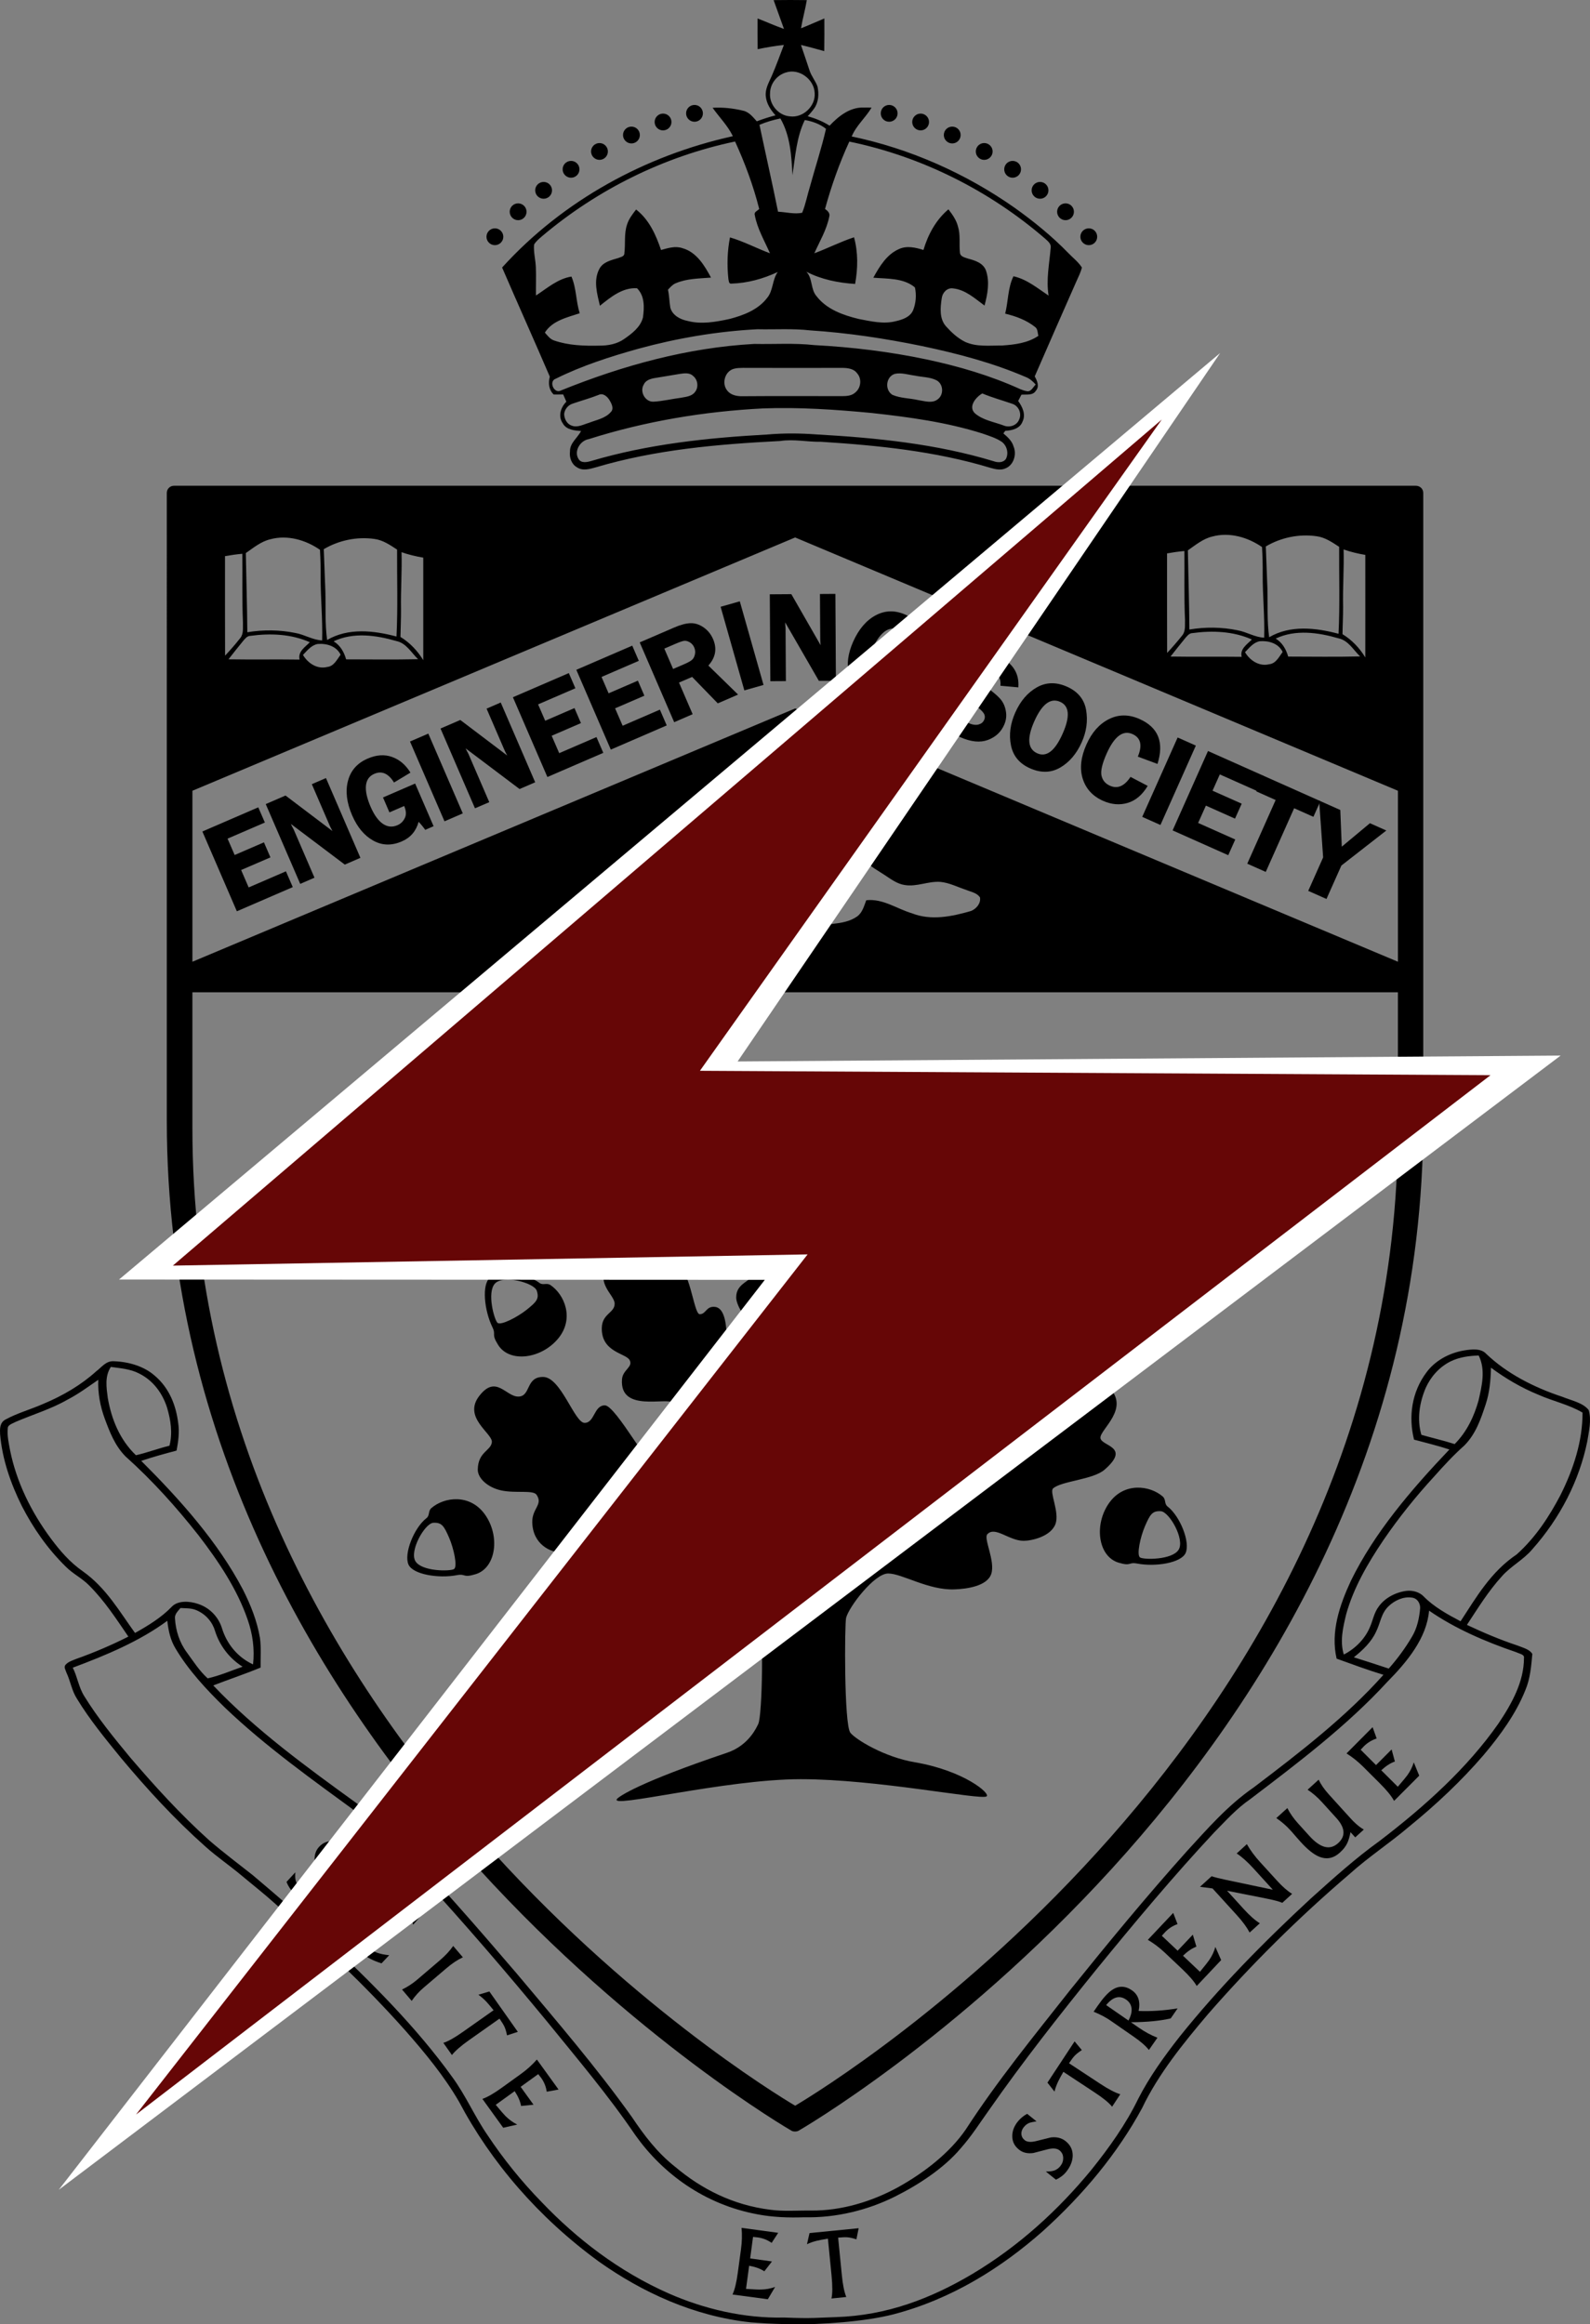 <?xml version="1.0" encoding="UTF-8" standalone="no"?>
<!-- Generator: Adobe Illustrator 16.0.0, SVG Export Plug-In . SVG Version: 6.00 Build 0)  -->

<svg
   version="1.1"
   id="Layer_1"
   x="0px"
   y="0px"
   width="272.945px"
   height="398.881px"
   viewBox="0 0 272.945 398.881"
   enable-background="new 0 0 272.945 398.881"
   xml:space="preserve"
   sodipodi:docname="icon.svg"
   inkscape:version="1.4 (86a8ad7, 2024-10-11)"
   xmlns:inkscape="http://www.inkscape.org/namespaces/inkscape"
   xmlns:sodipodi="http://sodipodi.sourceforge.net/DTD/sodipodi-0.dtd"
   xmlns="http://www.w3.org/2000/svg"
   xmlns:svg="http://www.w3.org/2000/svg"><rect x="0" y="0" width="272.945" height="398.881" fill="#808080" stroke="none"/><defs
   id="defs51" /><sodipodi:namedview
   id="namedview51"
   pagecolor="#ffffff"
   bordercolor="#000000"
   borderopacity="0.25"
   inkscape:showpageshadow="2"
   inkscape:pageopacity="0.0"
   inkscape:pagecheckerboard="0"
   inkscape:deskcolor="#d1d1d1"
   inkscape:zoom="2.0557509"
   inkscape:cx="136.44649"
   inkscape:cy="199.44051"
   inkscape:window-width="1920"
   inkscape:window-height="1022"
   inkscape:window-x="-8"
   inkscape:window-y="-8"
   inkscape:window-maximized="1"
   inkscape:current-layer="Layer_1" />
<path
   d="M251.365,231.748c1.281-0.203,2.893-0.394,3.775,0.6c3.485,3.324,8.108,5.729,13.043,7.357  c1.565,0.646,3.551,1.002,4.543,2.286c0.5,1.771,0.033,3.614-0.252,5.396c-1.363,6.656-4.604,13.066-9.459,18.52  c-1.455,1.732-3.681,2.885-5.179,4.586c-2.373,2.6-4.144,5.516-6.021,8.358c2.81,1.323,5.683,2.545,8.688,3.543  c0.908,0.374,2.08,0.639,2.541,1.448c-0.188,2.09-0.354,4.222-1.199,6.219c-1.604,4.009-4.255,7.675-7.171,11.134  c-3.798,4.416-8.153,8.516-12.834,12.318c-3.25,2.769-6.938,5.18-10.097,8.03c-8.828,7.534-16.971,15.622-24.383,24.119  c-4.312,5.089-8.537,10.313-11.301,16.109c-4.199,7.752-10.092,14.854-17.041,21.118c-7.082,6.268-15.664,11.686-25.699,14.293  c-4.633,1.197-12.303,1.805-17.764,1.683c-4.011-0.091-4.466-0.163-6.693-0.321c-9.775-1.044-18.662-5.187-26.035-10.413  c-10.36-7.54-18.529-17.041-24.029-27.451c-2.513-4.339-5.797-8.334-9.225-12.224c-6.828-7.673-14.437-14.854-22.354-21.771  c-1.855-1.679-3.856-3.237-5.787-4.855c-2.011-1.685-4.226-3.191-6.162-4.93c-5.329-4.733-10.053-9.901-14.494-15.209  c-2.682-3.29-5.39-6.583-7.545-10.134c-0.926-1.42-1.126-3.049-1.837-4.537c-0.128-0.439-0.519-0.946-0.111-1.354  c0.44-0.492,1.171-0.719,1.816-0.981c3.089-1.095,6.077-2.378,8.938-3.823c-2.067-3.009-4.049-6.102-6.738-8.785  c-1.18-1.212-2.842-2.025-4.024-3.236c-3.16-3.104-5.61-6.659-7.521-10.379c-1.952-3.929-3.372-8.07-3.736-12.315  c-0.042-0.882-0.1-2.001,0.934-2.543c2.02-1.106,4.361-1.741,6.495-2.688c3.392-1.416,6.526-3.272,9.082-5.593  c0.918-0.669,1.663-1.841,3.086-1.713c2.547,0.092,5.125,0.892,6.895,2.431c2.587,2.164,3.703,5.191,4.076,8.143  c0.247,1.589,0.021,3.186-0.272,4.754c-2.043,0.54-4.086,1.1-6.068,1.765c6.785,6.78,13.193,13.974,17.443,22.069  c1.362,2.672,2.454,5.456,2.938,8.328c0.23,1.685,0.082,3.385,0.11,5.076c-2.661,1.104-5.425,2.022-8.129,3.065  c7.239,7.622,16.082,14.062,24.896,20.423c2.33,1.694,4.277,3.704,6.236,5.68c7.372,7.543,14.195,15.443,20.975,23.352  c6.865,8.178,13.675,16.088,19.785,24.652c2.05,3.059,4.318,6.083,7.408,8.513c4.516,3.803,9.906,6.564,16.336,7.36  c2.312,0.315,4.645,0.108,6.96,0.139c5.328,0.052,10.504-1.582,14.9-3.97c4.59-2.538,8.969-5.983,11.68-9.939  c5.402-8.328,11.633-15.963,17.879-23.88c6.506-8.081,13.127-16.118,20.123-23.929c3.518-3.827,6.931-7.785,11.426-10.894  c7.939-6.018,15.878-12.149,22.275-19.328c-2.727-0.826-5.371-1.819-8.037-2.773c-1.062-4.538,0.492-9.15,2.459-13.38  c4.027-8.226,10.285-15.56,16.9-22.515c-1.984-0.653-4.039-1.146-6.07-1.692c-0.971-3.89-0.422-8.16,2.162-11.578  C246.314,233.565,248.698,232.186,251.365,231.748 M249.017,233.629c-2.037,1.021-3.438,2.718-4.26,4.521  c-1.097,2.566-1.537,5.416-0.761,8.082c1.892,0.551,3.836,0.982,5.715,1.59c2.132-2.145,3.343-4.791,4.093-7.451  c0.575-2.537,1.256-5.258,0.037-7.748C252.17,232.668,250.464,232.916,249.017,233.629 M19.024,234.582  c-1.07,1.637-0.75,3.559-0.521,5.326c0.612,3.512,1.981,7.098,4.832,9.828c1.95-0.447,3.81-1.158,5.757-1.633  c0.565-2.18,0.217-4.424-0.42-6.562c-0.746-2.309-2.265-4.59-4.82-5.847C22.406,234.941,20.67,234.806,19.024,234.582   M255.015,241.071c-0.812,2.438-1.656,4.995-3.638,6.993c-1.887,1.676-3.557,3.498-5.192,5.33  c-3.188,3.467-6.104,7.111-8.695,10.898c-2.723,4.024-5.152,8.24-6.404,12.746c-0.541,2.26-1.109,4.621-0.402,6.903  c2.104-1.087,3.679-2.795,4.486-4.717c0.521-1.185,0.699-2.478,1.533-3.56c1-1.379,2.744-2.371,4.676-2.646  c1.135-0.148,2.344,0.22,3.035,0.975c1.727,1.754,4.021,3.036,6.312,4.239c2.676-4.083,5.17-8.476,9.64-11.479  c3.272-2.938,5.582-6.517,7.493-10.146c2.255-4.494,3.82-9.31,3.804-14.188c-2.308-1.371-5.104-1.965-7.584-3.069  c-2.976-1.214-5.674-2.818-8.133-4.64C255.894,236.847,255.714,239.002,255.015,241.071 M11.528,240.229  c-2.744,1.581-5.914,2.521-8.863,3.792c-0.514,0.289-1.358,0.496-1.332,1.119c-0.13,1.26,0.175,2.511,0.396,3.751  c1.089,5.396,3.591,10.564,7.064,15.22c1.521,2.03,3.209,4.013,5.447,5.562c4.015,2.854,6.27,6.894,8.938,10.563  c2.3-1.28,4.558-2.681,6.29-4.481c1.06-1.146,3.116-0.998,4.565-0.492c2.133,0.714,3.535,2.398,4.077,4.185  c0.77,2.498,2.53,4.896,5.327,6.185c0.298-2.618-0.062-5.254-0.955-7.771c-1.785-5.15-4.951-9.891-8.414-14.396  c-3.754-4.76-7.859-9.355-12.539-13.541c-1.819-1.856-2.697-4.181-3.533-6.422c-0.803-2.176-1.219-4.441-1.124-6.713  C15.136,237.979,13.46,239.238,11.528,240.229 M238.398,275.616c-1.334,1.24-1.439,2.978-2.197,4.445  c-0.781,1.696-2.223,3.108-3.799,4.351c2.006,0.637,4.012,1.271,5.996,1.938c1.525-1.725,2.877-3.566,4-5.488  c0.9-1.512,1.238-3.199,1.389-4.869c0.033-0.746-0.396-1.686-1.402-1.822C240.859,273.936,239.366,274.709,238.398,275.616   M30.982,275.955c-0.445,0.537-1.037,1.094-0.944,1.801c0.123,2.043,0.75,4.097,2.058,5.851c1.108,1.508,2.106,3.104,3.549,4.421  c2.079-0.462,4.012-1.314,5.998-1.999c-2.387-1.512-3.968-3.728-4.72-6.108c-0.432-1.504-1.558-2.918-3.278-3.619  C32.817,275.959,31.872,276.012,30.982,275.955 M245.32,276.407c-0.404,4.679-3.703,8.718-7.195,12.251  c-6.832,7.446-15.205,13.792-23.51,20.101c-2.389,1.643-4.221,3.729-6.17,5.695c-7.084,7.583-13.656,15.472-20.131,23.396  c-6.412,7.927-12.703,15.92-18.471,24.174c-1.711,2.387-2.986,4.466-4.976,6.713c-2.815,3.32-7.056,6.134-11.267,8.239  c-4.651,2.312-10.082,3.665-15.545,3.534c-2.672,0.093-5.354,0-7.961-0.492c-9.18-1.688-16.358-7.029-21.033-13.608  c-4.646-6.838-9.93-13.062-15.213-19.567c-6.931-8.396-14.049-16.688-21.488-24.797c-3.438-3.666-6.812-7.396-10.707-10.747  c-7.965-5.822-16.059-11.582-23.025-18.234c-3.217-3.132-6.268-6.425-8.469-10.116c-0.919-1.491-1.256-3.153-1.436-4.803  c-4.744,3.498-10.463,5.897-16.229,8.048c0.805,1.592,1.001,3.346,1.973,4.887c2.271,3.688,5.076,7.133,7.902,10.543  c4.224,4.933,8.623,9.779,13.582,14.232c2.386,2.054,4.934,3.973,7.425,5.934c4.209,3.562,8.412,7.14,12.38,10.885  c7.944,7.471,15.696,15.175,21.854,23.737c2.359,3.209,3.849,6.773,6.098,10.027c2.679,4.029,5.771,7.884,9.275,11.472  c5.994,6.278,13.238,11.894,21.844,15.689c6.07,2.66,12.914,4.284,19.833,4.12c4.79,0.199,5.758,0.016,8.77-0.072  c8.81-0.266,16.381-3.205,23.459-7.391c8.101-4.83,14.84-11.062,20.43-17.85c3.113-3.874,5.978-7.906,8.072-12.224  c1.926-3.76,4.448-7.277,7.131-10.694c6.718-8.378,14.396-16.197,22.502-23.686c3.793-3.403,7.572-6.832,11.806-9.877  c7.793-5.958,15.06-12.52,20.383-20.128c2.334-3.459,4.406-7.236,4.396-11.267c0.123-0.622-0.797-0.722-1.289-0.978  C254.968,281.734,249.771,279.484,245.32,276.407"
   id="path1"
   style="paint-order:stroke fill markers;fill-rule:nonzero;fill:#000000;fill-opacity:1" />
<path
   d="M124.802,300.797c-15.187,5.114-18.48,7.476-18.867,7.904c-1.622,1.799,18.499-3.371,31.534-3.371  c13.031,0,30.554,3.562,31.855,2.971c0.887-0.406-3.787-4.436-12.309-5.879c-5.183-0.877-10.104-3.883-11.035-5.056  c-1.103-1.384-0.998-18.723-0.732-19.733c0.482-1.877,4.834-7.603,7.213-7.603c2.385,0,6.871,2.89,11.355,2.728  c2.166-0.07,5.646-0.562,6.344-2.646c0.74-2.226-1.361-6.067-0.672-6.817c1.338-1.44,3.719,1.127,6.234,1.127  c1.332,0,4.678-0.715,5.473-2.91c0.723-1.996-1.088-5.471-0.422-6.077c1.4-1.278,6.854-1.495,8.83-3.209  c4.619-4.013-0.562-4.013-0.697-5.452c-0.146-1.443,5.303-5.134,1.318-8.825c-3.982-3.69-5.949,2.408-7.625,2.408  c-1.688,0-0.031-2.729-3.242-2.789c-3.205-0.062-5.73,8.604-7.518,8.665c-1.791,0.061-0.787-1.914-2.785-1.866  c-5.207,0.12-5.729,9.563-7.623,9.621c-1.888,0.067-1.049-2.22-2.992-2.157c-4.049,0.114-4.346,6.842-7.678,11.127  c-2.056,2.646-4.652,3.551-5.515,3.551c-2.265,0-2.104-0.541-2.104-0.541s-0.051-13.232,0.213-14.137  c0.264-0.908,2.729-4.151,3.988-4.151c1.268,0,9.834,0.478,11.457-1.394c1.631-1.861,0.743-4.088,1.313-4.63  c0.58-0.538,5.473,0.486,7.312-2.223c1.838-2.708,0.313-5.175,1-6.194c0.682-1.025,6.041-0.847,5.934-5.119  c-0.102-4.268-2.096-2.222-2.096-3.727c0-1.51,4.356-4.689,1.362-7.281c-3-2.588-5.573,2.286-6.786,2.229  c-1.203-0.062-0.941-2.144-3.148-2.229c-4.939-0.18-3.576,7.941-5.199,7.941c-1.633,0-1.312-2.196-3.047-2.227  c-3.785-0.061-2.686,9.807-4.371,9.928c-1.676,0.123-1.059-1.229-2.262-1.201c-2.832,0.058-2.521,10.103-3.779,11.369  c-1.26,1.264-2.207,1.744-2.572,1.084c-0.367-0.666-1.264-9.93-0.631-11.014c0.631-1.078,6.355-6.675,6.412-10.646  c0.057-3.967-3.26-2.346-3.361-3.795c-0.109-1.439,2.84-2.823,2.84-6.014c0-3.188-3.312-2.162-3.475-3.668  c-0.162-1.504,1.582-0.9,1.582-3.551c0-4.512-4.102-2.646-4.84-3.188c-0.74-0.541,1.629-5.896-3.256-5.896  c-4.887,0-2.904,4.921-3.521,5.596c-1.106,1.202-6.206-1.681-5.992,2.948c0.137,3.005,1.472,3.606,1.572,4.749  c0.106,1.145-3.624,1.145-3.678,3.796c-0.053,2.647,2.995,3.787,2.995,5.228c0,1.449-2.731,1.514-2.731,4.098  s5.519,8.421,6.205,9.508c0.681,1.083,0.837,11.608,0.101,12.452c-0.734,0.843-2.474-0.844-2.892-1.805  c-0.418-0.96-0.577-6.438-1.416-7.88c-0.841-1.447-3.102-0.243-3.521-0.967c-0.424-0.72,0.841-9.442-2.159-9.686  c-1.518-0.124-1.469,1.264-2.574,1.264c-1.103,0-1.627-8.604-4.466-8.726c-2.839-0.116-2.049,2.351-3.521,2.351  c-1.469,0-4.151-6.262-7.303-2.711c-3.155,3.551,0.683,5.656,0.683,7.281c0,1.624-2.179,1.686-2.207,4.207  c-0.056,4.156,4.149,4.273,4.783,5.48c0.626,1.197-1.191,1.625-1.316,3.306c-0.418,5.776,7.83,2.948,8.83,4.032  c0.994,1.074-0.475,2.764-0.475,4.086c0,3.492,10.038,1.449,11.616,2.353c1.574,0.901,3.783,3.828,4.892,5.283  c1.101,1.452,1.362,13.127,0.103,14.028c-0.468,0.334-3.529,1.145-5.784-1.686c-2.088-2.624-3.601-7.107-5.307-10.291  c-1.414-2.64-3.146-4.252-3.833-4.271c-2.422-0.057-2.051,2.529-3.472,2.529c-1.418,0-7.621-11.611-9.511-11.611  c-1.896,0-1.739,3.009-3.474,3.009s-4.046-7.821-7.093-7.882c-3.051-0.057-2.104,3.312-4.256,3.369  c-2.156,0.061-3.84-3.854-6.73-0.121c-2.893,3.729,2.314,6.438,2.156,7.943c-0.159,1.506-2.365,1.62-2.419,4.693  c-0.024,1.512,1.749,3.121,4.101,3.604c2.406,0.504,5.405-0.127,5.988,0.729c1.16,1.684-0.768,2.338-0.734,4.688  c0.055,3.793,3.149,5.27,5.101,5.235c3.1-0.063,7.037-4.212,8.198-2.651c1.157,1.569-1.419,3.135-1.206,5.235  c0.207,2.108,2.572,5.177,6.565,5.119c3.993-0.063,6.676-2.472,11.248-2.472s8.249,4.031,9.036,5.596  c0.792,1.564,0.58,17.152-0.153,18.591C129.918,296.344,128.59,299.526,124.802,300.797"
   id="path2"
   style="paint-order:stroke fill markers;fill-rule:nonzero;fill:#000000;fill-opacity:1" />
<path
   d="M83.204,259.847c2.7,3.714,1.971,9.229-1.562,10.306c-2.25,0.688-1.646-0.137-3.211,0.165  c-3.124,0.599-7.537-0.112-8.303-1.808c-0.843-1.863,0.952-6.338,3.086-7.981c0.6-0.457,0.241-1.204,0.842-1.726  C76.259,256.898,80.638,256.315,83.204,259.847 M77.083,263.858c-0.861-1.97-1.24-2.606-2.693-2.53  c-1.454,0.079-4.181,4.856-3.06,6.622c1.125,1.763,5.968,1.722,6.606,1.323C78.582,268.875,77.893,265.709,77.083,263.858"
   id="path3"
   style="paint-order:stroke fill markers;fill-rule:nonzero;fill:#000000;fill-opacity:1" />
<path
   d="M95.873,229.642c-2.891,3.569-8.405,4.305-10.362,1.164c-1.244-1.985-0.296-1.62-0.988-3.054  c-1.394-2.871-1.854-7.307-0.416-8.488c1.583-1.297,6.373-0.725,8.514,0.91c0.599,0.455,1.217-0.084,1.881,0.365  C96.906,222.17,98.611,226.246,95.873,229.642 M90.406,224.772c1.675-1.347,2.198-1.875,1.74-3.263  c-0.455-1.385-5.771-2.774-7.187-1.23c-1.41,1.544-0.112,6.213,0.438,6.729C85.952,227.52,88.828,226.037,90.406,224.772"
   id="path4"
   style="paint-order:stroke fill markers;fill-rule:nonzero;fill:#000000;fill-opacity:1" />
<path
   d="M190.448,257.856c2.566-3.524,6.947-2.942,9.146-1.042c0.596,0.523,0.239,1.27,0.84,1.725  c2.131,1.646,3.932,6.118,3.09,7.982c-0.77,1.701-5.178,2.402-8.305,1.807c-1.564-0.302-0.963,0.521-3.213-0.16  C188.472,267.09,187.748,261.575,190.448,257.856 M196.568,261.869c-0.809,1.854-1.502,5.016-0.857,5.414  c0.639,0.402,5.48,0.442,6.609-1.32c1.125-1.769-1.604-6.545-3.061-6.621C197.804,259.26,197.429,259.903,196.568,261.869"
   id="path5"
   style="paint-order:stroke fill markers;fill-rule:nonzero;fill:#000000;fill-opacity:1" />
<path
   d="M180.289,232.047c-2.739-3.396-1.034-7.474,1.371-9.103c0.662-0.444,1.283,0.093,1.881-0.364  c2.14-1.634,6.929-2.209,8.511-0.91c1.442,1.185,0.985,5.619-0.41,8.487c-0.697,1.433,0.256,1.067-0.994,3.054  C188.693,236.354,183.179,235.621,180.289,232.047 M185.757,227.178c1.571,1.269,4.448,2.748,5.002,2.234  c0.555-0.519,1.85-5.183,0.444-6.729c-1.416-1.541-6.733-0.152-7.188,1.23C183.558,225.306,184.08,225.836,185.757,227.178"
   id="path6"
   style="paint-order:stroke fill markers;fill-rule:nonzero;fill:#000000;fill-opacity:1" />
<path
   d="M120.453,211.697c-3.658,2.776-9.191,2.162-10.336-1.354c-0.729-2.23,0.101-1.644-0.227-3.202  c-0.664-3.112-0.045-7.536,1.636-8.339c1.845-0.881,6.356,0.828,8.041,2.927c0.473,0.587,1.21,0.214,1.741,0.812  C123.258,204.688,123.932,209.058,120.453,211.697 M116.317,205.655c1.953-0.896,2.584-1.282,2.478-2.741  c-0.11-1.449-4.941-4.082-6.685-2.916c-1.741,1.153-1.602,5.995-1.186,6.629C111.342,207.26,114.486,206.504,116.317,205.655"
   id="path7"
   style="paint-order:stroke fill markers;fill-rule:nonzero;fill:#000000;fill-opacity:1" />
<path
   d="M154.275,212.857c-3.48-2.636-2.807-7.001-0.855-9.163c0.527-0.59,1.27-0.222,1.736-0.807  c1.688-2.103,6.197-3.806,8.047-2.929c1.682,0.809,2.301,5.228,1.635,8.34c-0.328,1.563,0.496,0.976-0.227,3.209  C163.464,215.022,157.927,215.633,154.275,212.857 M158.407,206.822c1.832,0.854,4.98,1.6,5.395,0.967  c0.416-0.637,0.555-5.475-1.188-6.635c-1.74-1.158-6.572,1.475-6.684,2.921C155.825,205.537,156.457,205.92,158.407,206.822"
   id="path8"
   style="paint-order:stroke fill markers;fill-rule:nonzero;fill:#000000;fill-opacity:1" />
<path
   d="M28.634,84.599c0-0.729,0.588-1.243,1.241-1.236h213.183c0.647,0,1.262,0.492,1.262,1.236V192.34  c0,111.488-106.916,173.133-107.219,173.309c-0.305,0.182-0.894,0.206-1.249,0c-0.357-0.21-107.218-62.1-107.218-173.311V84.599   M125.97,142.472c-2.48,1.872-5.568,2.686-8.604,3.097c-1.374,0.217-2.791,0.248-4.12,0.684c-0.938,0.273-1.526,1.098-2.111,1.822  c-0.556,0.744-1.28,1.336-1.809,2.09c-0.309,0.555,0.126,1.176,0.58,1.496c1.226,0.905,2.674,1.424,4.035,2.079  c2.724,1.324,5.837,1.011,8.762,0.863c-0.621,0.674-1.292,1.308-1.929,1.967c-0.312,0.356-0.741,0.74-0.628,1.271  c0.524,0.67,1.428,0.797,2.213,0.912c1.438,0.186,2.973,0.192,4.289-0.48c1.682-0.796,3.379-1.573,5.159-2.104  c1.708-0.488,3.499-0.234,5.244-0.151c-0.69,0.854-1.485,1.696-1.661,2.835c2.518-0.046,5.04-0.067,7.551-0.301  c1.459-0.163,2.994-0.41,4.215-1.291c0.893-0.656,1.174-1.782,1.549-2.769c2.848-0.321,5.242,1.47,7.859,2.247  c3.279,1.293,6.871,0.544,10.133-0.404c0.891-0.356,1.713-1.316,1.533-2.319c-0.51-0.808-1.562-0.949-2.371-1.302  c-1.473-0.472-2.869-1.223-4.426-1.369c-2.07-0.16-4.051,0.886-6.129,0.535c-1.293-0.189-2.343-0.998-3.412-1.695  c-1.187-0.811-2.558-1.442-3.449-2.625c-1.211-1.6-2.053-3.514-3.672-4.771c-2.916-2.355-6.508-4.32-10.376-4.08  C131.207,138.836,128.438,140.621,125.97,142.472 M114.127,149.265c0.317-0.694,0.68-1.536,1.524-1.688  c0.833-0.031,1.646,0.202,2.46,0.375C116.945,148.715,115.614,149.931,114.127,149.265 M33.028,193.652  c0,104.561,97.027,163.889,103.473,167.715c6.446-3.826,103.468-63.154,103.468-167.715v-23.365H33.028V193.652 M208.099,92.078  c-1.594,0.381-2.863,1.454-4.185,2.367c0.084,4.531,0.229,9.061,0.261,13.587c2.735-0.45,5.559-0.432,8.278,0.134  c1.562,0.282,2.949,1.199,4.56,1.269c0.106-3.644-0.275-7.279-0.256-10.923c0.018-1.545-0.027-3.09-0.113-4.631  C214.189,92.185,211.043,91.277,208.099,92.078 M217.293,93.778c0.078,2.416,0.199,4.822,0.277,7.24  c0.073,2.774-0.086,5.578,0.299,8.341c3.621-2.128,8.017-1.63,11.908-0.592c0.245-4.967,0.082-9.948,0.104-14.924  c-1.203-0.787-2.439-1.643-3.904-1.823C223,91.599,219.884,92.244,217.293,93.778 M230.646,94.291  c0.092,3.279-0.162,6.555-0.086,9.832c0.01,1.568-0.084,3.139-0.101,4.711c1.609,0.978,2.943,2.383,3.912,3.994  c0-5.871,0.013-11.732,0.002-17.6C233.111,95.015,231.855,94.719,230.646,94.291 M200.339,94.971  c0.01,5.691-0.015,11.383,0.014,17.08c0.902-0.971,1.774-1.967,2.594-3.008c0.619-0.746,0.439-1.791,0.477-2.687  c-0.18-3.929-0.059-7.862-0.105-11.794C202.312,94.652,201.327,94.793,200.339,94.971 M204.707,108.648  c-0.571,0.007-0.926,0.499-1.264,0.886c-0.845,1.04-1.687,2.085-2.507,3.14c4.074,0.067,8.142-0.008,12.216,0.047  c-0.339-1.36,0.932-2.146,1.747-2.975C211.724,108.328,208.116,108.18,204.707,108.648 M218.988,109.586  c1.135,0.687,1.795,1.847,2.146,3.094c4.114,0.008,8.229,0.07,12.346-0.027c-1.15-1.109-2.019-2.745-3.701-3.107  C226.289,108.535,222.398,107.98,218.988,109.586 M213.724,111.924c0.842,1.426,2.432,2.492,4.139,2.07  c1.176-0.115,1.693-1.279,2.322-2.111c-0.709-1.483-2.426-1.967-3.951-1.838C215.152,110.258,214.452,111.184,213.724,111.924   M46.386,92.549c-1.596,0.383-2.869,1.453-4.187,2.365c0.077,4.531,0.227,9.06,0.258,13.588c2.736-0.449,5.562-0.43,8.282,0.133  c1.562,0.279,2.945,1.199,4.561,1.271c0.105-3.644-0.275-7.278-0.259-10.923c0.015-1.544-0.024-3.089-0.114-4.63  C52.469,92.65,49.329,91.748,46.386,92.549 M55.58,94.248c0.076,2.416,0.199,4.826,0.274,7.237c0.081,2.782-0.083,5.585,0.3,8.345  c3.624-2.125,8.021-1.632,11.91-0.593c0.247-4.966,0.08-9.944,0.101-14.919c-1.204-0.788-2.437-1.643-3.904-1.829  C61.282,92.069,58.163,92.715,55.58,94.248 M68.93,94.762c0.095,3.279-0.157,6.548-0.089,9.828c0.014,1.567-0.076,3.141-0.097,4.716  c1.607,0.977,2.939,2.383,3.916,3.991c-0.004-5.869,0.001-11.735,0.001-17.597C71.393,95.484,70.14,95.19,68.93,94.762   M38.625,95.441c0.005,5.689-0.016,11.382,0.011,17.078c0.906-0.967,1.78-1.964,2.596-3.005c0.621-0.747,0.438-1.789,0.473-2.69  c-0.172-3.924-0.051-7.857-0.105-11.79C40.599,95.125,39.612,95.265,38.625,95.441 M42.99,109.121  c-0.576,0.006-0.924,0.496-1.266,0.887c-0.842,1.041-1.686,2.08-2.502,3.138c4.07,0.065,8.139-0.013,12.211,0.046  c-0.334-1.359,0.935-2.145,1.756-2.975C50.007,108.799,46.401,108.651,42.99,109.121 M57.269,110.057  c1.138,0.686,1.8,1.846,2.146,3.098c4.118,0.003,8.232,0.064,12.351-0.029c-1.154-1.109-2.018-2.748-3.701-3.108  C64.572,109.004,60.679,108.449,57.269,110.057 M52.008,112.395c0.843,1.422,2.432,2.488,4.14,2.07  c1.181-0.114,1.694-1.278,2.32-2.111c-0.705-1.482-2.427-1.969-3.951-1.836C53.438,110.727,52.73,111.65,52.008,112.395   M239.972,135.703L136.498,92.236L33.03,135.703v29.344l103.469-43.467l103.474,43.467V135.703z"
   id="path9"
   style="paint-order:stroke fill markers;fill-rule:nonzero;fill:#000000;fill-opacity:1" />
<path
   d="M84.953,39.186c0.795,0,1.447,0.648,1.447,1.445s-0.652,1.442-1.447,1.442c-0.797,0-1.442-0.646-1.442-1.442  S84.156,39.186,84.953,39.186"
   id="path10"
   style="paint-order:stroke fill markers;fill-rule:nonzero;fill:#000000;fill-opacity:1" />
<path
   d="M88.942,34.899c0.795,0,1.445,0.646,1.445,1.442s-0.65,1.447-1.445,1.447c-0.799,0-1.443-0.65-1.443-1.447  S88.143,34.899,88.942,34.899"
   id="path11"
   style="paint-order:stroke fill markers;fill-rule:nonzero;fill:#000000;fill-opacity:1" />
<path
   d="M93.32,31.224c0.797,0,1.442,0.644,1.442,1.442c0,0.795-0.646,1.441-1.442,1.441c-0.795,0-1.446-0.646-1.446-1.441  C91.873,31.867,92.525,31.224,93.32,31.224"
   id="path12"
   style="paint-order:stroke fill markers;fill-rule:nonzero;fill:#000000;fill-opacity:1" />
<path
   d="M98.028,27.613c0.795,0,1.444,0.645,1.444,1.446c0,0.792-0.649,1.442-1.444,1.442c-0.799,0-1.444-0.65-1.444-1.442  C96.583,28.256,97.229,27.613,98.028,27.613"
   id="path13"
   style="paint-order:stroke fill markers;fill-rule:nonzero;fill:#000000;fill-opacity:1" />
<path
   d="M102.91,24.551c0.791,0,1.442,0.646,1.442,1.443c0,0.797-0.651,1.442-1.442,1.442c-0.795,0-1.446-0.646-1.446-1.442  C101.464,25.195,102.115,24.551,102.91,24.551"
   id="path14"
   style="paint-order:stroke fill markers;fill-rule:nonzero;fill:#000000;fill-opacity:1" />
<path
   d="M108.395,21.728c0.797,0,1.445,0.644,1.445,1.446c0,0.791-0.648,1.442-1.445,1.442s-1.447-0.651-1.447-1.442  C106.948,22.371,107.599,21.728,108.395,21.728"
   id="path15"
   style="paint-order:stroke fill markers;fill-rule:nonzero;fill:#000000;fill-opacity:1" />
<path
   d="M113.818,19.494c0.797,0,1.447,0.646,1.447,1.442s-0.65,1.442-1.447,1.442c-0.79,0-1.442-0.646-1.442-1.442  S113.028,19.494,113.818,19.494"
   id="path16"
   style="paint-order:stroke fill markers;fill-rule:nonzero;fill:#000000;fill-opacity:1" />
<path
   d="M119.224,18.01c0.795,0,1.44,0.645,1.44,1.443c0,0.795-0.646,1.442-1.44,1.442c-0.798,0-1.447-0.647-1.447-1.442  C117.776,18.654,118.426,18.01,119.224,18.01"
   id="path17"
   style="paint-order:stroke fill markers;fill-rule:nonzero;fill:#000000;fill-opacity:1" />
<path
   d="M186.907,39.186c0.797,0,1.441,0.648,1.441,1.445s-0.646,1.442-1.441,1.442c-0.795,0-1.447-0.646-1.447-1.442  C185.459,39.834,186.111,39.186,186.907,39.186"
   id="path18"
   style="paint-order:stroke fill markers;fill-rule:nonzero;fill:#000000;fill-opacity:1" />
<path
   d="M182.916,34.899c0.798,0,1.438,0.646,1.438,1.442s-0.645,1.447-1.438,1.447c-0.799,0-1.448-0.65-1.448-1.447  S182.118,34.899,182.916,34.899"
   id="path19"
   style="paint-order:stroke fill markers;fill-rule:nonzero;fill:#000000;fill-opacity:1" />
<path
   d="M178.539,31.224c0.795,0,1.44,0.644,1.44,1.442c0,0.795-0.646,1.441-1.44,1.441c-0.799,0-1.444-0.646-1.444-1.441  C177.095,31.867,177.741,31.224,178.539,31.224"
   id="path20"
   style="paint-order:stroke fill markers;fill-rule:nonzero;fill:#000000;fill-opacity:1" />
<path
   d="M173.828,27.613c0.804,0,1.444,0.645,1.444,1.446c0,0.792-0.643,1.442-1.444,1.442c-0.793,0-1.44-0.65-1.44-1.442  C172.388,28.256,173.035,27.613,173.828,27.613"
   id="path21"
   style="paint-order:stroke fill markers;fill-rule:nonzero;fill:#000000;fill-opacity:1" />
<path
   d="M168.947,24.549c0.799,0,1.449,0.646,1.449,1.447c0,0.791-0.65,1.442-1.449,1.442c-0.789,0-1.438-0.651-1.438-1.442  C167.509,25.194,168.157,24.549,168.947,24.549"
   id="path22"
   style="paint-order:stroke fill markers;fill-rule:nonzero;fill:#000000;fill-opacity:1" />
<path
   d="M163.464,21.728c0.803,0,1.444,0.644,1.444,1.446c0,0.791-0.644,1.442-1.444,1.442c-0.796,0-1.445-0.651-1.445-1.442  C162.019,22.371,162.668,21.728,163.464,21.728"
   id="path23"
   style="paint-order:stroke fill markers;fill-rule:nonzero;fill:#000000;fill-opacity:1" />
<path
   d="M158.037,19.494c0.795,0,1.444,0.646,1.444,1.442s-0.649,1.442-1.444,1.442c-0.793,0-1.442-0.646-1.442-1.442  S157.244,19.494,158.037,19.494"
   id="path24"
   style="paint-order:stroke fill markers;fill-rule:nonzero;fill:#000000;fill-opacity:1" />
<path
   d="M152.636,18.01c0.799,0,1.448,0.645,1.448,1.443c0,0.795-0.649,1.442-1.448,1.442c-0.802,0-1.441-0.647-1.441-1.442  C151.195,18.654,151.834,18.01,152.636,18.01"
   id="path25"
   style="paint-order:stroke fill markers;fill-rule:nonzero;fill:#000000;fill-opacity:1" />
<path
   d="M132.802,0.021c1.898-0.028,3.804-0.028,5.7,0c-0.271,1.623-0.729,3.212-0.996,4.836c1.348-0.53,2.656-1.129,4.006-1.687  c0.008,1.875,0.017,3.739-0.018,5.604c-1.332-0.354-2.654-0.748-3.998-1.053c0.488,1.446,0.99,2.888,1.463,4.339  c0.312,0.995,1.02,1.802,1.373,2.779c0.273,1.268,0.199,2.709-0.58,3.791c-0.328,0.463-0.711,0.89-1.094,1.316  c1.318,0.37,2.594,0.889,3.75,1.624c1.518-1.614,3.482-3.187,5.816-3.112c0.465-0.01,0.924-0.004,1.393,0.008  c-1.021,1.732-2.627,3.064-3.412,4.955c10.021,2.09,19.551,6.334,27.916,12.199c3.303,2.348,6.461,4.914,9.283,7.819  c0.781,0.812,1.701,1.509,2.316,2.468c-0.193,0.838-0.604,1.605-0.945,2.387c-2.395,5.427-4.783,10.857-7.15,16.301  c0.408,0.738,0.857,1.725,0.191,2.465c-0.521,0.863-1.627,0.592-2.477,0.679c-0.185,0.356-0.373,0.713-0.556,1.074  c0.729,1,1.347,2.306,0.752,3.53c-0.438,1.222-1.819,1.533-2.974,1.598c-0.073,0.105-0.235,0.329-0.319,0.439  c0.726,0.615,1.479,1.293,1.752,2.244c0.562,1.332,0.041,3.15-1.34,3.736c-0.834,0.4-1.771,0.174-2.606-0.061  c-9.439-2.863-19.312-3.862-29.113-4.482c-2.33,0.046-4.657-0.497-6.985-0.136c-10.658,0.544-21.418,1.468-31.689,4.526  c-1.032,0.289-2.235,0.65-3.206-0.004c-0.955-0.537-1.345-1.688-1.209-2.744c-0.035-1.446,1.307-2.306,1.901-3.496  c-1.157-0.071-2.544-0.201-3.155-1.338c-0.83-1.199-0.326-2.736,0.631-3.688c-0.187-0.413-0.364-0.828-0.542-1.242  c-0.542,0-1.087,0.004-1.626,0.013c-0.855-0.816-0.963-1.977-0.672-3.068c-2.688-6.258-5.49-12.471-8.188-18.729  c10.381-11.457,24.562-19.218,39.61-22.541c-0.882-1.816-2.323-3.246-3.479-4.873c1.744-0.103,3.511,0.082,5.211,0.493  c1.037,0.208,1.711,1.089,2.376,1.832c1.051-0.397,2.121-0.747,3.215-1.028c-0.825-0.914-1.551-1.998-1.668-3.265  c-0.145-1.243,0.522-2.366,1.009-3.467c0.763-1.754,1.412-3.562,2.097-5.349c-1.509,0.168-3.015,0.418-4.504,0.728  c-0.021-1.763-0.021-3.517-0.013-5.271c1.512,0.588,2.997,1.25,4.531,1.795C133.993,3.316,133.398,1.67,132.802,0.021   M134.918,12.438c-1.528,0.44-2.696,1.903-2.726,3.504c-0.185,1.979,1.44,3.896,3.429,4.03c2.245,0.296,4.427-1.785,4.229-4.042  C139.732,13.599,137.19,11.696,134.918,12.438 M130.373,21.42c1.052,4.974,2.181,9.929,3.188,14.912  c1.367,0.064,2.799,0.463,4.141,0.182c0.611-1.477,0.881-3.061,1.363-4.583c0.898-3.276,1.973-6.519,2.729-9.821  c-1.032-0.83-2.348-1.299-3.639-1.511c-1.429,2.94-1.638,6.276-2.117,9.459c-0.172-3.312-0.369-6.781-2.078-9.729  C132.73,20.578,131.526,20.936,130.373,21.42 M93.076,40.518c-0.508,0.443-1.06,0.872-1.396,1.463  c-0.112,1.307,0.258,2.592,0.306,3.895c0.07,1.613-0.013,3.225,0.017,4.84c1.921-1.258,3.753-2.881,6.091-3.254  c0.864,2,0.766,4.229,1.419,6.297c-2.145,0.711-4.703,1.27-5.979,3.32c0.459,0.512,0.885,1.12,1.568,1.348  c2.497,0.867,5.176,0.949,7.793,0.891c1.463,0.004,2.985-0.264,4.208-1.113c1.356-0.94,2.845-2.047,3.271-3.729  c0.234-1.709,0.317-3.699-1.021-5.005c-2.508-0.164-4.532,1.537-6.371,3c-0.475-2.039-1.15-4.33-0.104-6.303  c0.621-1.213,2.029-1.515,3.218-1.873c0.426-0.186,1.106-0.25,1.088-0.85c0.201-1.611-0.072-3.288,0.44-4.859  c0.3-0.992,0.942-1.816,1.569-2.627c2.221,1.705,3.417,4.358,4.282,6.946c1.184-0.332,2.45-0.737,3.668-0.317  c2.418,0.666,3.803,2.98,4.91,5.051c-2.045,0.166-4.166,0.152-6.082,0.981c-0.537,0.226-0.912,0.683-1.306,1.099  c0.224,1.002,0.234,2.041,0.4,3.061c0.342,1.326,1.703,2.05,2.961,2.293c2.368,0.631,4.842,0.176,7.195-0.33  c2.383-0.621,4.883-1.562,6.438-3.578c1.099-1.277,0.879-3.136,1.849-4.486c-2.49,1.166-5.199,1.916-7.953,1.994  c-0.465,0.09-0.447-0.519-0.519-0.808c-0.252-2.369-0.19-4.785,0.276-7.123c2.365,0.694,4.55,1.864,6.859,2.724  c-0.939-2.16-2.19-4.241-2.608-6.582c-0.162-0.521,0.493-0.701,0.764-1.022c-1-3.976-2.439-7.846-4.141-11.576  C114.034,26.83,102.561,32.506,93.076,40.518 M145.795,24.299c-1.711,3.729-3.081,7.605-4.168,11.561  c0.453,0.321,0.921,0.736,0.718,1.363c-0.449,2.215-1.638,4.195-2.552,6.242c2.3-0.852,4.484-1.98,6.813-2.741  c0.714,2.599,0.668,5.375,0.183,8.006c-2.881-0.188-5.776-0.758-8.358-2.095c1.108,1.179,0.688,3.007,1.75,4.209  c1.735,2.252,4.563,3.25,7.231,3.896c2.09,0.398,4.278,0.933,6.397,0.37c1.127-0.259,2.422-0.693,2.931-1.854  c0.496-1.228,0.604-2.635,0.319-3.932c-1.95-1.639-4.733-1.47-7.143-1.667c1.07-1.935,2.303-4.005,4.422-4.922  c1.344-0.616,2.84-0.255,4.186,0.164c0.779-2.646,2.146-5.175,4.285-6.972c0.685,0.887,1.361,1.832,1.64,2.947  c0.459,1.453,0.168,2.988,0.338,4.482c0.05,0.709,0.865,0.833,1.401,1.03c1.197,0.315,2.593,0.747,3.062,2.032  c0.684,1.944,0.279,4.08-0.244,6.021c-1.639-1.199-3.273-2.729-5.387-2.942c-1.025-0.164-1.842,0.724-1.955,1.676  c-0.248,1.604-0.436,3.529,0.736,4.836c0.938,1.043,1.992,2.023,3.258,2.654c1.979,0.906,4.215,0.619,6.328,0.635  c2.164-0.147,4.439-0.41,6.271-1.668c-0.16-0.5-0.084-1.154-0.552-1.5c-1.485-1.193-3.319-1.863-5.153-2.304  c0.535-2.128,0.444-4.407,1.422-6.417c2.297,0.514,4.127,2.051,6.035,3.324c-0.455-2.736,0.135-5.484,0.354-8.208  c0.117-0.688-0.496-1.146-0.941-1.556C169.865,32.703,158.185,26.855,145.795,24.299 M109.606,59.842  c-4.844,1.355-9.674,2.9-14.189,5.143c-1.31,0.432-0.291,2.696,0.9,2.016c10.566-4.273,21.736-7.354,33.158-7.979  c3.442,0.07,6.905-0.178,10.334,0.204c6.451,0.341,12.892,1.122,19.207,2.45c5.527,1.173,10.992,2.771,16.146,5.117  c0.332,0.131,0.68,0.267,1.033,0.319c0.777,0.228,1.139-0.677,1.596-1.12c-0.48-0.535-1.02-1.025-1.691-1.283  c-5.711-2.459-11.76-4.045-17.834-5.322c-6.332-1.301-12.742-2.271-19.19-2.689c-3.004-0.342-6.021-0.129-9.039-0.195  C123.128,56.857,116.276,58.022,109.606,59.842 M125.948,63.297c-1.523,0.436-2.095,2.519-1.114,3.721  c0.627,0.818,1.719,1.012,2.698,0.979c5.684-0.046,11.364-0.014,17.051-0.014c0.776-0.008,1.625-0.057,2.226-0.616  c0.994-0.78,1.178-2.374,0.311-3.323c-0.574-0.791-1.627-0.901-2.535-0.91c-5.688,0.009-11.374,0.017-17.062-0.004  C126.99,63.142,126.451,63.149,125.948,63.297 M116.682,64.168c-1.419,0.25-2.839,0.463-4.256,0.707  c-0.758,0.123-1.624,0.387-1.94,1.164c-0.691,1.18,0.25,2.928,1.658,2.896c1.595-0.079,3.169-0.474,4.76-0.675  c0.828-0.16,1.819-0.229,2.374-0.952c0.693-0.814,0.531-2.154-0.312-2.8C118.356,63.909,117.446,64.059,116.682,64.168   M153.627,64.155c-1.553,0.463-1.801,2.755-0.434,3.604c1.391,0.603,2.967,0.564,4.437,0.904c1.106,0.158,2.407,0.635,3.385-0.168  c1.045-0.815,0.926-2.631-0.277-3.248c-1.129-0.555-2.438-0.521-3.66-0.781C155.937,64.324,154.779,63.909,153.627,64.155   M102.743,67.777c-1.448,0.569-2.952,0.979-4.423,1.487c-0.783,0.237-1.398,0.967-1.475,1.791c0.027,0.821,0.462,1.709,1.287,1.985  c0.987,0.396,2.004-0.195,2.942-0.466c1.285-0.51,2.794-0.752,3.756-1.832c0.609-0.579,0.175-1.438-0.174-2.024  C104.289,68.068,103.525,67.379,102.743,67.777 M167.38,70.949c1.364,1.167,3.239,1.45,4.885,2.062  c0.987,0.427,2.278,0.039,2.682-1.008c0.498-1.051-0.088-2.369-1.191-2.709c-1.711-0.596-3.465-1.069-5.131-1.775  C167.517,68.147,166.134,69.809,167.38,70.949 M131,70.088c-10.138,0.514-20.254,2.201-29.936,5.274  c-1.479,0.246-2.611,2.106-1.729,3.438c0.465,0.733,1.446,0.514,2.14,0.316c9.801-2.908,20.022-3.984,30.194-4.545  c2.818-0.246,5.654-0.229,8.478-0.017c10.254,0.579,20.582,1.61,30.449,4.606c0.689,0.25,1.635,0.271,2.086-0.412  c0.506-0.961,0.17-2.259-0.69-2.908c-1.011-0.694-2.213-1.039-3.367-1.45c-6.162-1.95-12.604-2.813-19.008-3.517  C143.429,70.284,137.209,69.86,131,70.088"
   id="path26"
   style="paint-order:stroke fill markers;fill-rule:nonzero;fill:#000000;fill-opacity:1" />
<polygon
   points="45.467,141.155 39.065,143.92 40.281,146.73 45.309,144.558 46.424,147.137 41.393,149.305 42.686,152.295   49.084,149.53 50.257,152.239 40.659,156.389 34.74,142.695 44.336,138.547 "
   id="polygon26"
   style="paint-order:stroke fill markers;fill-rule:nonzero;fill:#000000;fill-opacity:1" />
<path
   d="M55.955,133.523l5.915,13.693l-2.681,1.16l-9.257-6.977c0.109,0.234,0.181,0.387,0.216,0.456  c0.13,0.222,0.232,0.411,0.301,0.569l3.537,8.201l-2.449,1.06l-5.919-13.692l3.395-1.471l8.061,6.1  c-0.212-0.381-0.36-0.678-0.451-0.883l-3.094-7.165L55.955,133.523z"
   id="path27"
   style="paint-order:stroke fill markers;fill-rule:nonzero;fill:#000000;fill-opacity:1" />
<path
   d="M71.265,134.467l3.167,7.322l-1.438,0.623c-0.331-0.473-0.702-0.929-1.131-1.38c-0.44,1.601-1.403,2.729-2.892,3.363  c-1.747,0.761-3.393,0.71-4.915-0.147c-1.527-0.854-2.729-2.295-3.604-4.32c-0.944-2.18-1.184-4.159-0.715-5.928  c0.47-1.775,1.594-3.05,3.381-3.817c1.495-0.65,2.89-0.744,4.181-0.282c1.284,0.459,2.34,1.355,3.159,2.689l-2.82,1.697  c-0.962-1.553-2.087-2.051-3.389-1.486c-0.854,0.369-1.328,1.039-1.428,2.012c-0.094,0.973,0.17,2.189,0.802,3.648  c0.608,1.404,1.309,2.373,2.101,2.916c0.794,0.539,1.626,0.617,2.501,0.239c0.562-0.241,0.985-0.649,1.264-1.218  c0.285-0.561,0.246-1.255-0.106-2.078l-2.532,1.094l-1.104-2.56L71.265,134.467z"
   id="path28"
   style="paint-order:stroke fill markers;fill-rule:nonzero;fill:#000000;fill-opacity:1" />
<rect
   x="67.464"
   y="131.747"
   transform="matrix(-0.397 -0.918 0.918 -0.397 -17.857 255.183)"
   width="14.916"
   height="3.424"
   id="rect28"
   style="paint-order:stroke fill markers;fill-rule:nonzero;fill:#000000;fill-opacity:1" />
<path
   d="M85.957,120.56l5.915,13.692l-2.683,1.156l-9.256-6.974c0.106,0.235,0.181,0.384,0.219,0.455  c0.127,0.223,0.23,0.411,0.297,0.571l3.541,8.201l-2.455,1.053l-5.915-13.69l3.396-1.466l8.058,6.1  c-0.213-0.38-0.364-0.677-0.453-0.882l-3.095-7.165L85.957,120.56z"
   id="path29"
   style="paint-order:stroke fill markers;fill-rule:nonzero;fill:#000000;fill-opacity:1" />
<polygon
   points="98.771,118.115 92.37,120.879 93.589,123.69 98.615,121.515 99.728,124.094 94.701,126.266 95.996,129.252   102.391,126.491 103.563,129.199 93.966,133.344 88.048,119.656 97.646,115.51 "
   id="polygon29"
   style="paint-order:stroke fill markers;fill-rule:nonzero;fill:#000000;fill-opacity:1" />
<polygon
   points="109.659,113.408 103.261,116.172 104.475,118.982 109.502,116.81 110.615,119.39 105.589,121.558 106.884,124.547   113.279,121.784 114.451,124.49 104.854,128.641 98.934,114.948 108.534,110.801 "
   id="polygon30"
   style="paint-order:stroke fill markers;fill-rule:nonzero;fill:#000000;fill-opacity:1" />
<path
   d="M116.559,117.139l2.342,5.426l-3.168,1.373l-5.918-13.693l5.91-2.55c1.086-0.473,2.014-0.72,2.783-0.748  c0.771-0.028,1.523,0.209,2.257,0.709c0.726,0.498,1.276,1.173,1.64,2.015c0.708,1.643,0.442,3.158-0.805,4.547l5.099,4.979  l-3.479,1.51l-4.406-4.539L116.559,117.139z M114.039,111.313l1.509,3.492l1.93-0.833c0.629-0.272,1.068-0.52,1.315-0.732  c0.24-0.213,0.41-0.521,0.498-0.927c0.093-0.408,0.051-0.813-0.125-1.218c-0.166-0.381-0.424-0.674-0.774-0.879  c-0.355-0.199-0.681-0.282-0.972-0.238c-0.291,0.046-0.803,0.219-1.521,0.531L114.039,111.313z"
   id="path30"
   style="paint-order:stroke fill markers;fill-rule:nonzero;fill:#000000;fill-opacity:1" />
<rect
   x="120.013"
   y="109.164"
   transform="matrix(-0.273 -0.962 0.962 -0.273 55.525 263.734)"
   width="14.917"
   height="3.422"
   id="rect30"
   style="paint-order:stroke fill markers;fill-rule:nonzero;fill:#000000;fill-opacity:1" />
<path
   d="M143.406,101.918l0.088,14.916l-2.92,0.012l-5.79-10.035c0.008,0.254,0.017,0.419,0.025,0.502  c0.027,0.254,0.045,0.467,0.045,0.645l0.053,8.928l-2.668,0.016l-0.094-14.912l3.698-0.025l5.032,8.768  c-0.047-0.436-0.069-0.77-0.069-0.996l-0.049-7.801L143.406,101.918z"
   id="path31"
   style="paint-order:stroke fill markers;fill-rule:nonzero;fill:#000000;fill-opacity:1" />
<path
   d="M157.8,114.39l-3.24,7.286l-1.437-0.635c0.127-0.561,0.205-1.151,0.254-1.768c-1.485,0.76-2.959,0.809-4.438,0.152  c-1.748-0.776-2.813-2.02-3.221-3.725c-0.404-1.701-0.156-3.56,0.736-5.578c0.973-2.168,2.268-3.681,3.891-4.539  c1.619-0.854,3.312-0.886,5.092-0.094c1.494,0.662,2.507,1.623,3.033,2.885c0.537,1.254,0.594,2.641,0.162,4.147l-3.154-0.929  c0.496-1.754,0.088-2.924-1.203-3.5c-0.848-0.383-1.663-0.275-2.448,0.312c-0.778,0.593-1.487,1.611-2.14,3.062  c-0.618,1.396-0.866,2.572-0.721,3.521c0.141,0.944,0.641,1.615,1.514,1.999c0.558,0.25,1.146,0.29,1.755,0.112  c0.604-0.177,1.088-0.673,1.456-1.491l-2.52-1.122l1.137-2.547L157.8,114.39z"
   id="path32"
   style="paint-order:stroke fill markers;fill-rule:nonzero;fill:#000000;fill-opacity:1" />
<path
   d="M174.81,117.961l-3.07-0.279c0.117-1.237-0.396-2.115-1.551-2.629c-1.244-0.553-2.045-0.42-2.408,0.4  c-0.146,0.321-0.152,0.65-0.023,0.979c0.129,0.333,0.564,0.76,1.309,1.29c1.234,0.888,2.111,1.615,2.617,2.187  c0.506,0.565,0.834,1.267,0.978,2.095c0.162,0.83,0.058,1.629-0.297,2.418c-0.546,1.233-1.488,2.088-2.813,2.574  c-1.324,0.479-2.91,0.315-4.734-0.498c-1.371-0.605-2.402-1.445-3.074-2.511c-0.682-1.063-0.889-2.291-0.641-3.681l3.192,0.626  c-0.233,1.416,0.39,2.455,1.869,3.116c0.715,0.322,1.315,0.416,1.797,0.293c0.474-0.129,0.804-0.387,0.974-0.782  c0.186-0.394,0.158-0.78-0.058-1.142c-0.226-0.36-0.75-0.842-1.575-1.441c-1.541-1.117-2.531-2.148-2.982-3.094  c-0.453-0.944-0.408-2.016,0.129-3.211c0.537-1.213,1.428-2.041,2.664-2.483c1.236-0.449,2.588-0.342,4.07,0.319  C173.796,113.672,175.009,115.492,174.81,117.961"
   id="path33"
   style="paint-order:stroke fill markers;fill-rule:nonzero;fill:#000000;fill-opacity:1" />
<path
   d="M176.802,131.844c-1.802-0.801-2.886-2.109-3.254-3.928c-0.373-1.818-0.121-3.705,0.748-5.66  c0.891-1.987,2.135-3.426,3.723-4.312c1.586-0.885,3.305-0.917,5.16-0.094c1.858,0.832,2.951,2.168,3.271,4.013  c0.313,1.845,0.063,3.683-0.754,5.513c-0.88,1.972-2.111,3.426-3.697,4.348C180.416,132.642,178.685,132.684,176.802,131.844   M181.991,120.444c-1.639-0.731-3.115,0.373-4.43,3.315c-1.31,2.945-1.146,4.785,0.496,5.518c1.588,0.712,3.041-0.408,4.35-3.35  C183.724,122.984,183.584,121.154,181.991,120.444"
   id="path34"
   style="paint-order:stroke fill markers;fill-rule:nonzero;fill:#000000;fill-opacity:1" />
<path
   d="M198.698,131.1l-3.373-1.253c0.814-1.942,0.504-3.234-0.918-3.87c-1.635-0.727-3.113,0.387-4.438,3.347  c-0.758,1.71-1.054,2.972-0.883,3.775c0.178,0.81,0.661,1.39,1.465,1.747c1.291,0.574,2.465,0.07,3.518-1.521l2.949,1.544  c-0.92,1.541-2.066,2.518-3.447,2.922c-1.369,0.406-2.773,0.282-4.215-0.357c-1.773-0.79-2.939-2.055-3.49-3.787  c-0.547-1.744-0.338-3.707,0.645-5.9c0.918-2.057,2.193-3.502,3.854-4.338c1.654-0.83,3.412-0.834,5.268-0.009  C198.843,124.836,199.866,127.398,198.698,131.1"
   id="path35"
   style="paint-order:stroke fill markers;fill-rule:nonzero;fill:#000000;fill-opacity:1" />
<polygon
   points="205.282,127.955 199.207,141.576 196.078,140.185 202.157,126.562 "
   id="polygon35"
   style="paint-order:stroke fill markers;fill-rule:nonzero;fill:#000000;fill-opacity:1" />
<polygon
   points="215.761,135.733 209.398,132.899 208.148,135.693 213.154,137.924 212.005,140.487 207.007,138.256   205.675,141.229 212.048,144.068 210.845,146.764 201.295,142.508 207.368,128.885 216.914,133.138 "
   id="polygon36"
   style="paint-order:stroke fill markers;fill-rule:nonzero;fill:#000000;fill-opacity:1" />
<polygon
   points="226.664,137.484 225.464,140.178 222.156,138.705 217.284,149.633 214.109,148.219 218.982,137.293   215.656,135.808 216.851,133.113 "
   id="polygon37"
   style="paint-order:stroke fill markers;fill-rule:nonzero;fill:#000000;fill-opacity:1" />
<polygon
   points="237.978,142.526 230.267,148.537 227.707,154.275 224.577,152.883 227.134,147.145 226.447,137.389 230.08,139.006   230.334,145.299 235.166,141.274 "
   id="polygon38"
   style="paint-order:stroke fill markers;fill-rule:nonzero;fill:#000000;fill-opacity:1" />
<path
   d="M55.656,325.062c-0.723,0.793-1.602,1.138-2.632,1.03c-0.922-0.104-1.792-0.531-2.608-1.275  c-0.524-0.486-0.938-1.108-1.233-1.857l1.514-1.647c-0.047,0.585-0.028,1.047,0.055,1.384c0.109,0.449,0.345,0.842,0.709,1.17  c0.399,0.37,0.853,0.564,1.361,0.582c0.536,0.028,0.983-0.154,1.345-0.541c0.371-0.41,0.479-1.068,0.322-1.983l-0.472-2.521  c-0.08-1.002,0.167-1.812,0.733-2.435c0.669-0.73,1.47-1.062,2.407-0.991c0.867,0.061,1.672,0.428,2.415,1.111  c0.503,0.458,0.907,1.025,1.22,1.69l-1.396,1.524c-0.06-0.614-0.113-1.021-0.173-1.226c-0.111-0.376-0.338-0.722-0.675-1.028  c-0.345-0.317-0.724-0.479-1.135-0.48c-0.433-0.015-0.8,0.151-1.108,0.488c-0.358,0.39-0.451,1.034-0.291,1.943l0.456,2.546  C56.531,323.564,56.259,324.408,55.656,325.062"
   id="path38"
   style="paint-order:stroke fill markers;fill-rule:nonzero;fill:#000000;fill-opacity:1" />
<path
   d="M66.815,335.536l-1.32,1.4c-1.385-0.431-2.481-0.992-3.296-1.688c-1.285-1.103-1.983-2.41-2.095-3.916  c-0.113-1.504,0.382-2.896,1.482-4.177c1.182-1.375,2.581-2.116,4.202-2.23c1.619-0.113,3.121,0.416,4.488,1.595  c0.702,0.602,1.346,1.365,1.937,2.285l-1.283,1.496c-0.404-1.256-0.979-2.211-1.729-2.862c-0.973-0.829-2.033-1.146-3.183-0.947  c-1.072,0.18-2.034,0.764-2.888,1.762c-0.835,0.969-1.274,1.979-1.315,3.031c-0.053,1.146,0.395,2.125,1.342,2.938  C64.016,334.962,65.235,335.399,66.815,335.536"
   id="path39"
   style="paint-order:stroke fill markers;fill-rule:nonzero;fill:#000000;fill-opacity:1" />
<path
   d="M70.67,343.376l-1.651-1.945c0.939-0.456,1.776-1.004,2.508-1.62l3.932-3.354c0.984-0.838,1.769-1.676,2.336-2.507  l1.663,1.947c-0.918,0.427-1.869,1.058-2.855,1.906l-3.867,3.292C71.957,341.751,71.272,342.512,70.67,343.376"
   id="path40"
   style="paint-order:stroke fill markers;fill-rule:nonzero;fill:#000000;fill-opacity:1" />
<path
   d="M88.891,348.692l-1.853,0.602c-0.12-0.62-0.277-1.132-0.457-1.52c-0.146-0.307-0.425-0.758-0.835-1.352l-5.252,3.707  c-1.367,0.968-2.34,1.813-2.914,2.539l-1.475-2.092c0.805-0.238,1.945-0.881,3.426-1.927l5.199-3.669  c-0.529-0.657-0.932-1.127-1.207-1.429c-0.467-0.496-0.938-0.901-1.4-1.229l1.881-0.562L88.891,348.692z"
   id="path41"
   style="paint-order:stroke fill markers;fill-rule:nonzero;fill:#000000;fill-opacity:1" />
<path
   d="M88.785,364.602l-2.401,0.548l-3.576-4.957c0.856-0.285,1.975-0.931,3.354-1.927l3.276-2.362  c1.027-0.737,1.935-1.562,2.726-2.462l3.72,5.149l-2.03,0.371c-0.129-0.871-0.446-1.663-0.956-2.369  c-0.065-0.088-0.235-0.31-0.506-0.648l-3.018,2.18l2.212,3.07l-2.135,0.216c-0.137-0.779-0.502-1.632-1.102-2.543l-3.25,2.343  c0.883,1.062,1.441,1.7,1.667,1.923C87.361,363.732,88.035,364.225,88.785,364.602"
   id="path42"
   style="paint-order:stroke fill markers;fill-rule:nonzero;fill:#000000;fill-opacity:1" />
<path
   d="M133.06,392.466l-1.254,2.115l-6.061-0.813c0.381-0.823,0.688-2.069,0.912-3.771l0.543-3.991  c0.172-1.259,0.206-2.481,0.099-3.679l6.291,0.854l-1.126,1.724c-0.724-0.504-1.518-0.814-2.38-0.935  c-0.105-0.018-0.378-0.044-0.814-0.087l-0.496,3.691l3.746,0.518l-1.312,1.691c-0.662-0.44-1.526-0.76-2.608-0.952l-0.535,3.97  c1.378,0.092,2.225,0.128,2.543,0.11C131.452,392.903,132.273,392.753,133.06,392.466"
   id="path43"
   style="paint-order:stroke fill markers;fill-rule:nonzero;fill:#000000;fill-opacity:1" />
<path
   d="M147.398,382.39l-0.381,1.908c-0.609-0.199-1.127-0.317-1.56-0.351c-0.33-0.025-0.864-0.008-1.58,0.06l0.632,6.396  c0.157,1.67,0.42,2.935,0.766,3.788l-2.543,0.261c0.188-0.829,0.191-2.143,0.016-3.937l-0.625-6.329  c-0.828,0.132-1.439,0.245-1.84,0.343c-0.664,0.158-1.246,0.357-1.756,0.609l0.438-1.916L147.398,382.39z"
   id="path44"
   style="paint-order:stroke fill markers;fill-rule:nonzero;fill:#000000;fill-opacity:1" />
<path
   d="M182.939,367.457c0.832,0.671,1.24,1.524,1.203,2.56c-0.041,0.925-0.414,1.823-1.105,2.688  c-0.441,0.559-1.037,1.013-1.77,1.356l-1.74-1.401c0.582,0.008,1.035-0.043,1.373-0.145c0.439-0.143,0.818-0.399,1.123-0.789  c0.338-0.423,0.5-0.887,0.49-1.396c-0.011-0.54-0.226-0.979-0.636-1.306c-0.434-0.341-1.096-0.41-1.997-0.19l-2.486,0.646  c-0.99,0.141-1.824-0.048-2.471-0.579c-0.777-0.614-1.16-1.391-1.152-2.335c0-0.865,0.316-1.692,0.951-2.482  c0.42-0.527,0.953-0.973,1.604-1.326l1.607,1.293c-0.604,0.095-1.006,0.18-1.205,0.249c-0.369,0.141-0.699,0.388-0.979,0.742  c-0.297,0.366-0.433,0.758-0.416,1.163c0.024,0.433,0.216,0.789,0.574,1.076c0.401,0.326,1.058,0.379,1.959,0.156l2.502-0.623  C181.388,366.684,182.246,366.898,182.939,367.457"
   id="path45"
   style="paint-order:stroke fill markers;fill-rule:nonzero;fill:#000000;fill-opacity:1" />
<path
   d="M184.47,350.328l1.241,1.491c-0.54,0.353-0.954,0.677-1.247,0.991c-0.236,0.249-0.556,0.67-0.951,1.271l5.369,3.534  c1.399,0.918,2.543,1.519,3.43,1.785l-1.406,2.139c-0.521-0.666-1.541-1.497-3.051-2.488l-5.312-3.5  c-0.418,0.729-0.715,1.279-0.891,1.646c-0.289,0.619-0.509,1.203-0.628,1.754l-1.215-1.545L184.47,350.328z"
   id="path46"
   style="paint-order:stroke fill markers;fill-rule:nonzero;fill:#000000;fill-opacity:1" />
<path
   d="M202.154,344.666l-1.182,1.715c-1.799,0.426-4.074,0.646-6.834,0.661l1.321,0.915c1.076,0.743,2.146,1.324,3.229,1.741  l-1.461,2.103c-0.539-0.689-1.406-1.447-2.603-2.274l-3.985-2.764c-0.812-0.56-1.771-1.067-2.906-1.529l0.723-1.042  c0.926-1.332,1.744-2.229,2.467-2.704c1.119-0.737,2.258-0.71,3.393,0.077c1.091,0.757,1.479,1.936,1.146,3.539  C197.525,345.195,199.752,345.05,202.154,344.666 M193.322,343.162c-1.141-0.79-2.289-0.478-3.434,0.938l3.832,2.65  c0.368-0.687,0.553-1.319,0.537-1.907C194.232,344.142,193.923,343.582,193.322,343.162"
   id="path47"
   style="paint-order:stroke fill markers;fill-rule:nonzero;fill:#000000;fill-opacity:1" />
<path
   d="M208.632,334.118l0.995,2.255l-4.192,4.446c-0.449-0.781-1.289-1.765-2.529-2.933l-2.934-2.771  c-0.92-0.871-1.896-1.605-2.931-2.218l4.359-4.617l0.739,1.921c-0.832,0.289-1.545,0.754-2.141,1.388  c-0.076,0.077-0.262,0.284-0.555,0.614l2.715,2.561l2.605-2.75l0.615,2.054c-0.742,0.279-1.511,0.797-2.302,1.559l2.912,2.757  c0.875-1.068,1.405-1.739,1.576-1.999C208.052,335.679,208.412,334.931,208.632,334.118"
   id="path48"
   style="paint-order:stroke fill markers;fill-rule:nonzero;fill:#000000;fill-opacity:1" />
<path
   d="M221.81,325.011l-1.687,1.538c-0.479-0.218-1.305-0.44-2.485-0.681l-6.996-1.396l2.854,3.137  c1.028,1.125,1.942,1.942,2.772,2.449l-1.752,1.593c-0.494-0.933-1.225-1.921-2.188-2.979l-4.18-4.591l-2.154-0.282l1.996-1.814  c0.588,0.2,1.414,0.4,2.477,0.626l8.031,1.687l-3.299-3.628c-1.062-1.162-2.029-2.029-2.91-2.592l1.75-1.598  c0.594,1.049,1.371,2.102,2.346,3.16l2.92,3.199C220.17,323.784,220.998,324.511,221.81,325.011"
   id="path49"
   style="paint-order:stroke fill markers;fill-rule:nonzero;fill:#000000;fill-opacity:1" />
<path
   d="M234.118,313.978l-1.475,1.335l-0.81-0.891c-0.164,0.838-0.36,1.479-0.582,1.927c-0.258,0.536-0.668,1.062-1.241,1.579  c-1.115,1.012-2.322,1.234-3.627,0.674c-0.914-0.39-1.97-1.243-3.158-2.56c-0.222-0.237-0.506-0.568-0.879-0.994  c-0.359-0.429-0.623-0.719-0.771-0.885c-0.74-0.82-1.565-1.541-2.479-2.156l1.897-1.715c0.453,0.906,1.08,1.795,1.875,2.673  l1.901,2.099c1.894,2.095,3.537,2.511,4.94,1.244c1.321-1.191,1.222-2.631-0.302-4.312l-2.477-2.729  c-0.736-0.815-1.558-1.528-2.459-2.13l1.893-1.722c0.381,0.816,0.961,1.654,1.746,2.524l2.594,2.86  c0.912,1.012,1.441,1.585,1.58,1.723C232.933,313.169,233.541,313.652,234.118,313.978"
   id="path50"
   style="paint-order:stroke fill markers;fill-rule:nonzero;fill:#000000;fill-opacity:1" />
<path
   d="M242.695,302.446l0.934,2.28l-4.318,4.331c-0.424-0.801-1.233-1.808-2.44-3.005l-2.854-2.85  c-0.9-0.895-1.859-1.658-2.869-2.293l4.477-4.503l0.699,1.942c-0.84,0.271-1.562,0.714-2.184,1.326  c-0.08,0.08-0.265,0.277-0.562,0.603l2.635,2.634l2.677-2.682l0.559,2.072c-0.75,0.255-1.529,0.757-2.338,1.502l2.84,2.828  c0.9-1.049,1.441-1.701,1.625-1.957C242.07,303.99,242.447,303.248,242.695,302.446"
   id="path51"
   style="paint-order:stroke fill markers;fill-rule:nonzero;fill:#000000;fill-opacity:1" />
<path
   style="fill:#ffffff;fill-opacity:1;fill-rule:nonzero;stroke-width:1.383;paint-order:stroke fill markers"
   d="M 209.463,60.578 20.432,219.586 131.29,219.639 10.092,375.791 267.905,181.149 126.621,182.16 Z"
   id="path52-0"
   sodipodi:nodetypes="ccccccc" /><path
   style="fill:#660606;fill-opacity:1;fill-rule:nonzero;stroke-width:1.149;paint-order:stroke fill markers"
   d="M 199.44,71.993 29.673,217.196 138.635,215.27 23.349,362.884 255.868,184.517 120.151,183.761 Z"
   id="path52"
   sodipodi:nodetypes="ccccccc" /></svg>
